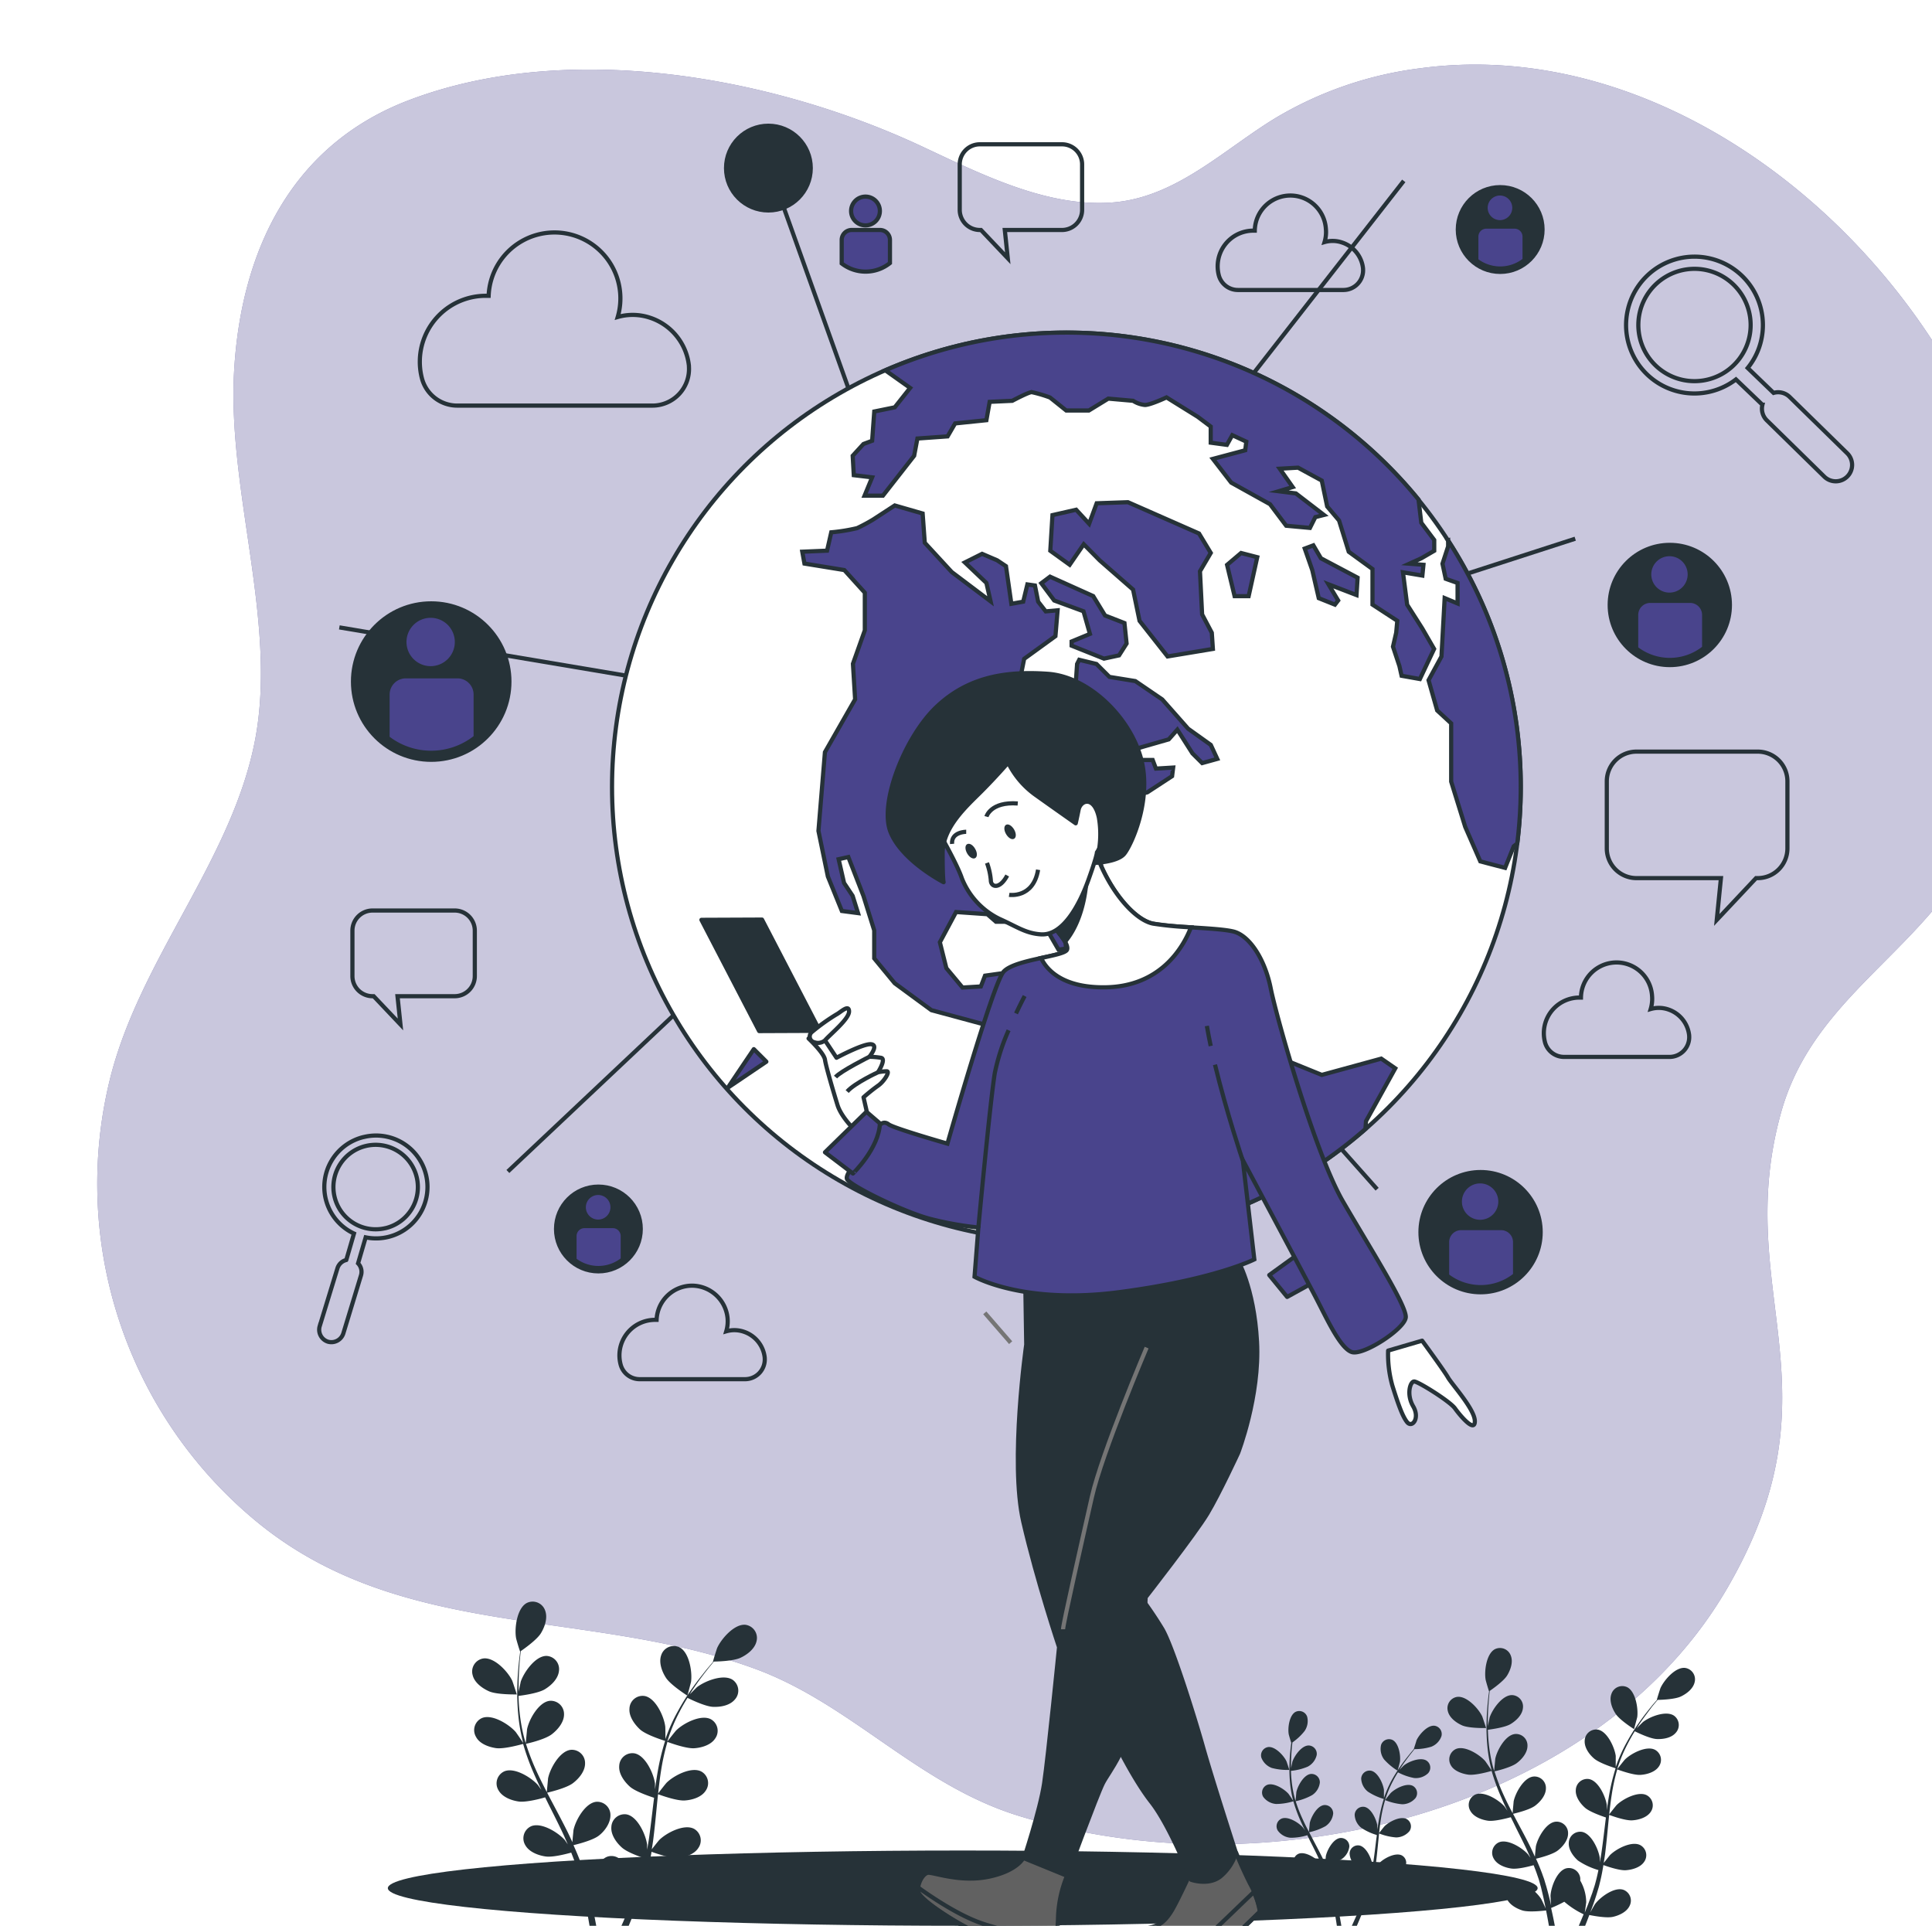 <svg class="animated" id="freepik_stories-online-connection" xmlns="http://www.w3.org/2000/svg" viewBox="0 0 462.08 460.55" version="1.1" xmlns:xlink="http://www.w3.org/1999/xlink" xmlns:svgjs="http://svgjs.com/svgjs"><style>svg#freepik_stories-online-connection:not(.animated) .animable {opacity: 0;}svg#freepik_stories-online-connection.animated #freepik--Magnifiers--inject-99 {animation: 6s Infinite  linear wind;animation-delay: -7s;}svg#freepik_stories-online-connection.animated #freepik--Messages--inject-99 {animation: 6s Infinite  linear heartbeat;animation-delay: -7.5s;}svg#freepik_stories-online-connection.animated #freepik--Connections--inject-99 {animation: 6s Infinite  linear wind;animation-delay: -7s;}svg#freepik_stories-online-connection.animated #freepik--Clouds--inject-99 {animation: 6s Infinite  linear wind;animation-delay: 0s;}            @keyframes wind {                0% {                    transform: rotate( 0deg );                }                25% {                    transform: rotate( 1deg );                }                75% {                    transform: rotate( -1deg );                }            }                    @keyframes heartbeat {                0% {                    transform: scale(1);                }                10% {                    transform: scale(1.1);                }                30% {                    transform: scale(1);                }                40% {                    transform: scale(1);                }                50% {                    transform: scale(1.1);                }                60% {                    transform: scale(1);                }                100% {                    transform: scale(1);                }            }        </style><g id="freepik--background-simple--inject-99" class="animable" style="transform-origin: 254.293px 228.255px;"><g id="eln2zbh1wo0x"><path d="M327.45,437c35.72-7.86,68.13-27.12,85.55-57,28-48,1-71,13-114,6.7-24,27.16-35.11,40.88-54.1C525.6,130.64,433.48,3.79,339.8,16.31a88.87,88.87,0,0,0-35,12.07c-12.14,7.44-23.4,18.66-38.29,20-16.09,1.42-32.33-7-46.46-13.58-35.58-16.53-83.87-25.24-121.83-11C69.87,34.36,57.68,59.76,56,88.6s10.41,60.21,5,88.4c-5.54,28.82-27.58,52.29-34.71,81.1A104.7,104.7,0,0,0,61.5,364c34.88,28.59,79.11,20.39,119.17,35.12,23,8.46,38.94,27.8,63.15,35.19C270.73,442.55,300,443,327.45,437Z" style="fill: #49448C; transform-origin: 254.293px 228.255px;" class="animable" id="elvxw7c876bjf"></path></g><g id="elj4q0suotwp"><path d="M327.45,437c35.72-7.86,68.13-27.12,85.55-57,28-48,1-71,13-114,6.7-24,27.16-35.11,40.88-54.1C525.6,130.64,433.48,3.79,339.8,16.31a88.87,88.87,0,0,0-35,12.07c-12.14,7.44-23.4,18.66-38.29,20-16.09,1.42-32.33-7-46.46-13.58-35.58-16.53-83.87-25.24-121.83-11C69.87,34.36,57.68,59.76,56,88.6s10.41,60.21,5,88.4c-5.54,28.82-27.58,52.29-34.71,81.1A104.7,104.7,0,0,0,61.5,364c34.88,28.59,79.11,20.39,119.17,35.12,23,8.46,38.94,27.8,63.15,35.19C270.73,442.55,300,443,327.45,437Z" style="fill: rgb(255, 255, 255); opacity: 0.7; transform-origin: 254.293px 228.255px;" class="animable" id="els99687bvhvm"></path></g></g><g id="freepik--Floor--inject-99" class="animable" style="transform-origin: 230.26px 451.55px;"><ellipse cx="230.26" cy="451.55" rx="137.5" ry="9" style="fill: rgb(38, 50, 56); transform-origin: 230.26px 451.55px;" id="elmdpenv2ad4" class="animable"></ellipse></g><g id="freepik--Plants--inject-99" class="animable" style="transform-origin: 259.161px 424.423px;"><g id="elu0cd4c6125r"><path d="M117,404.49c1.92.83,6.61.73,6.61.73s-1-3.07-1.09-3.26c-1-2.15-4.28-5.7-6.93-5.34a3.16,3.16,0,0,0-2.54,4C113.48,402.41,115.36,403.77,117,404.49Z" style="fill: rgb(38, 50, 56); transform-origin: 118.268px 400.909px;" class="animable" id="el7rrawhu3bhu"></path></g><g id="elfvrcsxc8yx"><path d="M118.61,418.06c2,.29,6.17-.92,6.51-1a55.85,55.85,0,0,0,2.53,7c.58,1.33,1.2,2.66,1.84,4-.38-.55-.73-1-.79-1.12-1.56-1.8-5.63-4.37-8.09-3.32a3.16,3.16,0,0,0-1.4,4.49c.91,1.65,3.08,2.47,4.85,2.72s5.37-.7,6.32-1c.25.51.49,1,.74,1.51,1.22,2.42,2.43,4.82,3.56,7.21.39.84.75,1.69,1.12,2.53-.34-.5-.63-.91-.68-1-1.56-1.8-5.64-4.37-8.1-3.33a3.17,3.17,0,0,0-1.4,4.49c.91,1.66,3.09,2.47,4.85,2.73s5-.61,6.15-.92c.34.87.69,1.75,1,2.61.18.6.41,1.15.56,1.76s.33,1.19.5,1.78c.27,1.14.56,2.32.8,3.43.17.78.32,1.53.48,2.28-.39-.85-1.18-2.48-1.26-2.61-1.27-2-4.91-5.18-7.49-4.52a3.17,3.17,0,0,0-2.07,4.23c.65,1.77,2.67,2.91,4.38,3.43,1.87.57,6,0,6.54,0,.25,1.24.48,2.45.68,3.59.45,2.52.78,4.79,1,6.7h1.75c-.31-2-.71-4.34-1.23-7-.25-1.26-.54-2.6-.85-4a33.45,33.45,0,0,0,3.65-1.72c1.37,1.48,4.87,3.22,5.32,3.44-.48,1.17-.95,2.3-1.42,3.37-1,2.23-1.88,4.2-2.7,5.88h1.9c.69-1.55,1.46-3.31,2.26-5.27.49-1.18,1-2.46,1.49-3.78.5.1,4.61.94,6.53.51,1.73-.4,3.84-1.38,4.61-3.1a3.15,3.15,0,0,0-1.74-4.36c-2.53-.85-6.39,2-7.81,3.94-.08.11-.85,1.44-1.32,2.29.2-.54.4-1.06.6-1.62.4-1.1.77-2.21,1.18-3.41.17-.58.35-1.17.53-1.76s.31-1.23.47-1.85c.35-1.45.62-2.93.87-4.43,1,.35,4.41,1.55,6.2,1.43s4-.78,5-2.36a3.16,3.16,0,0,0-1.06-4.58c-2.38-1.23-6.63,1-8.32,2.71-.11.11-1.18,1.45-1.76,2.2.14-.9.29-1.8.4-2.72.33-2.65.58-5.34.84-8,.08-.82.17-1.64.26-2.46.34.13,4.4,1.64,6.4,1.5,1.78-.12,4-.77,5-2.35a3.16,3.16,0,0,0-1.07-4.58c-2.37-1.23-6.62,1-8.31,2.71-.13.13-1.68,2.06-2,2.57.19-1.8.4-3.6.68-5.36a54.37,54.37,0,0,1,1.54-7c.15.06,4.39,1.66,6.44,1.52,1.77-.13,4-.78,5-2.36a3.16,3.16,0,0,0-1.06-4.58c-2.38-1.23-6.63,1-8.32,2.71-.13.13-1.8,2.22-2.07,2.62,0-.14.07-.28.11-.42a40.56,40.56,0,0,1,2.79-6.67c.61-1.19,1.25-2.29,1.91-3.35.76.38,4.24,2.07,6.1,2.15s4.06-.33,5.26-1.79a3.16,3.16,0,0,0-.55-4.67c-2.23-1.48-6.71.3-8.57,1.78-.1.08-1,1-1.72,1.71.31-.47.61-1,.91-1.41,1.12-1.68,2.24-3.16,3.25-4.45.58-.73,1.12-1.38,1.63-2,.93,0,4.71-.13,6.36-.9s3.46-2.17,3.85-4a3.17,3.17,0,0,0-2.64-3.89c-2.66-.28-5.81,3.36-6.78,5.53-.09.19-1.06,3.29-1,3.29h.06c-.51.57-1,1.18-1.6,1.87-1,1.28-2.21,2.73-3.36,4.39a55.42,55.42,0,0,0-3.48,5.55,40.44,40.44,0,0,0-3,6.69s0,.06,0,.09c0-.78,0-3-.05-3.14-.3-2.37-2.28-6.75-4.91-7.24a3.15,3.15,0,0,0-3.64,3c-.16,1.88,1.2,3.76,2.53,5,1.5,1.34,5.66,2.63,6,2.73a57.42,57.42,0,0,0-1.76,7.26c-.25,1.43-.46,2.87-.66,4.33,0-.68,0-1.29,0-1.37-.31-2.37-2.29-6.75-4.92-7.24a3.15,3.15,0,0,0-3.64,3c-.16,1.88,1.21,3.76,2.53,4.95s4.87,2.38,5.81,2.68l-.21,1.67c-.32,2.68-.63,5.35-1,8-.13.92-.3,1.82-.46,2.73,0-.6,0-1.11,0-1.19-.3-2.36-2.28-6.75-4.91-7.24a3.17,3.17,0,0,0-3.64,3c-.16,1.87,1.2,3.76,2.53,4.94s4.53,2.27,5.64,2.63c-.19.92-.39,1.84-.62,2.72-.17.6-.29,1.19-.5,1.78s-.38,1.18-.56,1.76c-.4,1.1-.81,2.24-1.23,3.31-.28.74-.57,1.44-.86,2.15.15-.91.39-2.71.4-2.87a12.32,12.32,0,0,0-1.65-6,4.05,4.05,0,0,0,0-.7,3.16,3.16,0,0,0-3.87-2.68c-2.58.68-4.21,5.21-4.33,7.59,0,.14.08,1.68.15,2.64-.13-.56-.25-1.1-.39-1.68-.27-1.14-.57-2.27-.89-3.49l-.54-1.77c-.16-.59-.41-1.2-.62-1.8-.51-1.4-1.1-2.79-1.72-4.17,1-.24,4.54-1.14,6-2.23S146,436,146,434.14a3.16,3.16,0,0,0-3.41-3.24c-2.65.29-5,4.52-5.44,6.85,0,.15-.19,1.86-.25,2.81-.38-.83-.76-1.66-1.17-2.49-1.19-2.39-2.46-4.77-3.72-7.15-.39-.73-.77-1.47-1.15-2.2.36-.08,4.58-1.06,6.17-2.28,1.42-1.08,2.92-2.85,2.9-4.74a3.16,3.16,0,0,0-3.41-3.23c-2.65.28-5,4.51-5.44,6.85,0,.17-.26,2.64-.29,3.27-.83-1.61-1.65-3.22-2.39-4.84a56.5,56.5,0,0,1-2.61-6.73c.17,0,4.58-1,6.21-2.29,1.41-1.09,2.91-2.86,2.9-4.74a3.17,3.17,0,0,0-3.42-3.24c-2.65.29-5,4.52-5.43,6.85,0,.19-.28,2.84-.29,3.32,0-.13-.1-.26-.14-.4a40.6,40.6,0,0,1-1.35-7.1c-.15-1.33-.22-2.6-.25-3.85.84-.1,4.68-.61,6.27-1.57s3.2-2.52,3.4-4.4a3.16,3.16,0,0,0-3-3.59c-2.67,0-5.42,3.95-6.16,6.21,0,.13-.31,1.43-.49,2.38,0-.57,0-1.14,0-1.68,0-2,.13-3.87.25-5.51.08-.93.17-1.77.27-2.55.77-.53,3.86-2.71,4.81-4.27s1.68-3.71,1-5.47a3.16,3.16,0,0,0-4.35-1.78c-2.37,1.22-3,6-2.6,8.35,0,.2.93,3.32,1,3.29l0,0c-.1.75-.2,1.56-.3,2.45-.16,1.63-.33,3.48-.38,5.51a56.58,56.58,0,0,0,.16,6.55,41.55,41.55,0,0,0,1.21,7.22l0,.09c-.42-.66-1.66-2.47-1.77-2.6-1.56-1.8-5.63-4.37-8.09-3.32a3.16,3.16,0,0,0-1.4,4.49C114.68,417,116.85,417.8,118.61,418.06Z" style="fill: rgb(38, 50, 56); transform-origin: 147.223px 424.378px;" class="animable" id="el3h72zyw60o8"></path></g><g id="elrs8hqxqqneg"><path d="M164.4,405.52s.85-3.12.88-3.32c.33-2.36-.42-7.12-2.83-8.28a3.16,3.16,0,0,0-4.3,1.9c-.64,1.77.17,3.95,1.14,5.44C160.43,403,164.4,405.51,164.4,405.52Z" style="fill: rgb(38, 50, 56); transform-origin: 161.638px 399.581px;" class="animable" id="elyyd9rev04rt"></path></g><g id="ele02ndx2brxs"><path d="M349.71,412.63c1.67.73,5.73.63,5.73.63s-.87-2.66-.95-2.82c-.89-1.86-3.71-4.94-6-4.63a2.73,2.73,0,0,0-2.2,3.43C346.67,410.83,348.3,412,349.71,412.63Z" style="fill: rgb(38, 50, 56); transform-origin: 350.815px 409.526px;" class="animable" id="eljmwldygchw"></path></g><g id="el8yfo16hch3d"><path d="M351.12,424.4c1.72.25,5.35-.8,5.63-.89a50,50,0,0,0,2.2,6.09c.5,1.16,1,2.3,1.6,3.45-.34-.49-.63-.92-.68-1-1.36-1.57-4.89-3.79-7-2.89a2.74,2.74,0,0,0-1.21,3.89c.78,1.44,2.67,2.15,4.2,2.37s4.66-.61,5.48-.84l.65,1.31c1,2.09,2.1,4.17,3.08,6.25.34.73.65,1.46,1,2.19l-.59-.84c-1.36-1.56-4.89-3.79-7-2.89a2.74,2.74,0,0,0-1.21,3.9c.78,1.43,2.67,2.14,4.2,2.36s4.35-.53,5.33-.8c.3.76.6,1.52.85,2.27.17.51.36,1,.5,1.52s.28,1,.43,1.54c.23,1,.48,2,.69,3,.15.68.28,1.32.41,2-.33-.73-1-2.15-1.08-2.26-1.1-1.75-4.26-4.48-6.5-3.91a2.73,2.73,0,0,0-1.79,3.66c.56,1.54,2.31,2.52,3.79,3,1.63.5,5.23.05,5.68,0,.21,1.07.41,2.12.58,3.11.39,2.19.68,4.15.9,5.81h1.52c-.27-1.71-.61-3.76-1.07-6.06-.21-1.09-.46-2.26-.73-3.45a30.66,30.66,0,0,0,3.16-1.49,20.15,20.15,0,0,0,4.62,3c-.42,1-.83,2-1.23,2.92-.84,1.93-1.64,3.65-2.34,5.1h1.64c.6-1.34,1.27-2.87,2-4.57.43-1,.86-2.14,1.29-3.28.44.09,4,.82,5.66.44,1.51-.34,3.33-1.19,4-2.68a2.75,2.75,0,0,0-1.52-3.79c-2.19-.73-5.54,1.76-6.77,3.42-.07.1-.74,1.25-1.15,2,.18-.47.35-.92.53-1.41.35-.95.67-1.91,1-2.95.15-.51.3-1,.46-1.53s.27-1.07.41-1.61c.3-1.25.54-2.53.75-3.83.84.3,3.83,1.34,5.37,1.23s3.48-.67,4.37-2a2.74,2.74,0,0,0-.92-4c-2.06-1.06-5.75.89-7.21,2.35-.1.09-1,1.26-1.53,1.91.12-.79.25-1.57.35-2.36.28-2.3.5-4.63.73-7,.07-.71.14-1.42.22-2.13.3.11,3.82,1.43,5.55,1.3,1.54-.1,3.47-.67,4.37-2a2.74,2.74,0,0,0-.93-4c-2-1.06-5.74.89-7.21,2.35-.11.11-1.45,1.79-1.77,2.23.17-1.56.35-3.12.59-4.64a47.39,47.39,0,0,1,1.33-6.12c.14.05,3.81,1.44,5.58,1.31,1.54-.1,3.48-.67,4.37-2a2.74,2.74,0,0,0-.92-4c-2.06-1.06-5.75.89-7.21,2.35-.12.12-1.56,1.92-1.8,2.27,0-.12.06-.24.09-.36a35.56,35.56,0,0,1,2.43-5.78c.52-1,1.08-2,1.65-2.91.66.33,3.68,1.8,5.29,1.86s3.52-.28,4.56-1.55a2.75,2.75,0,0,0-.48-4.05c-1.93-1.28-5.81.26-7.43,1.55-.08.07-.9.88-1.48,1.48.26-.41.52-.84.78-1.22,1-1.46,2-2.74,2.82-3.86.5-.64,1-1.2,1.41-1.72.81,0,4.09-.12,5.52-.79s3-1.88,3.34-3.48a2.75,2.75,0,0,0-2.3-3.37c-2.3-.25-5,2.9-5.87,4.79-.08.17-.92,2.85-.88,2.85h.05c-.43.49-.9,1-1.39,1.62-.9,1.11-1.9,2.37-2.91,3.81a48.17,48.17,0,0,0-3,4.81,36.31,36.31,0,0,0-2.58,5.81.25.25,0,0,1,0,.07c0-.68,0-2.58,0-2.72-.27-2-2-5.86-4.27-6.28a2.74,2.74,0,0,0-3.15,2.58c-.14,1.63,1,3.26,2.19,4.29,1.3,1.16,4.91,2.28,5.2,2.37a48.14,48.14,0,0,0-1.53,6.29c-.22,1.24-.4,2.49-.57,3.75,0-.59,0-1.11,0-1.18-.27-2.05-2-5.86-4.26-6.28a2.74,2.74,0,0,0-3.16,2.58c-.14,1.63,1.05,3.26,2.2,4.28s4.22,2.07,5,2.33l-.18,1.45c-.28,2.32-.55,4.64-.88,6.91-.11.8-.26,1.58-.4,2.36,0-.52,0-1,0-1-.26-2-2-5.86-4.26-6.28a2.74,2.74,0,0,0-3.16,2.58c-.13,1.63,1.05,3.26,2.2,4.28a17.44,17.44,0,0,0,4.89,2.28c-.17.8-.34,1.6-.54,2.36-.14.52-.25,1-.43,1.55s-.33,1-.49,1.52c-.35.95-.7,1.94-1.06,2.87-.25.64-.5,1.25-.75,1.87.13-.8.34-2.36.35-2.49a10.63,10.63,0,0,0-1.43-5.17,4.08,4.08,0,0,0,0-.61,2.74,2.74,0,0,0-3.35-2.32c-2.24.59-3.66,4.52-3.76,6.58,0,.12.07,1.45.14,2.29-.12-.49-.22-1-.34-1.46-.24-1-.5-2-.78-3-.15-.5-.31-1-.46-1.53s-.36-1-.54-1.56c-.45-1.21-.95-2.42-1.49-3.62.87-.2,3.93-1,5.16-1.93s2.52-2.48,2.51-4.11a2.74,2.74,0,0,0-3-2.81c-2.3.25-4.3,3.92-4.71,5.94,0,.13-.17,1.62-.22,2.43-.33-.71-.66-1.44-1-2.15-1-2.07-2.14-4.14-3.23-6.2-.34-.64-.66-1.27-1-1.9.3-.08,4-.92,5.35-2,1.22-.94,2.52-2.48,2.51-4.11a2.74,2.74,0,0,0-3-2.81c-2.3.25-4.3,3.92-4.72,5.94,0,.15-.22,2.29-.24,2.84-.73-1.4-1.44-2.79-2.08-4.2a48.24,48.24,0,0,1-2.26-5.83c.14,0,4-.91,5.38-2,1.23-.94,2.52-2.48,2.51-4.11a2.74,2.74,0,0,0-3-2.81c-2.3.25-4.3,3.92-4.71,5.94,0,.16-.24,2.47-.25,2.88,0-.11-.09-.23-.12-.34a35.41,35.41,0,0,1-1.17-6.16c-.13-1.15-.19-2.26-.22-3.34.73-.09,4.06-.53,5.43-1.36s2.79-2.19,2.95-3.82a2.73,2.73,0,0,0-2.63-3.11c-2.32,0-4.7,3.42-5.34,5.39,0,.11-.27,1.23-.42,2.05,0-.48,0-1,0-1.45,0-1.75.12-3.35.23-4.77.06-.81.14-1.54.22-2.22.67-.46,3.35-2.35,4.17-3.7s1.47-3.22.87-4.74a2.75,2.75,0,0,0-3.78-1.55c-2.05,1.06-2.59,5.2-2.25,7.24,0,.18.8,2.88.84,2.86l0,0c-.09.65-.18,1.35-.26,2.12-.14,1.42-.29,3-.33,4.78a48,48,0,0,0,.13,5.68,35.13,35.13,0,0,0,1.06,6.27.25.25,0,0,0,0,.07c-.37-.57-1.44-2.14-1.53-2.25-1.36-1.56-4.89-3.79-7-2.89a2.75,2.75,0,0,0-1.21,3.9C347.7,423.47,349.59,424.18,351.12,424.4Z" style="fill: rgb(38, 50, 56); transform-origin: 376.011px 429.969px;" class="animable" id="ellphlb19nzs"></path></g><g id="elqpd98he1c2"><path d="M390.82,413.52s.73-2.7.76-2.87c.28-2-.37-6.18-2.45-7.18a2.74,2.74,0,0,0-3.73,1.65c-.56,1.53.15,3.42,1,4.71C387.37,411.36,390.81,413.52,390.82,413.52Z" style="fill: rgb(38, 50, 56); transform-origin: 388.421px 408.374px;" class="animable" id="elcpkjwiwjj04"></path></g><g id="el3humhaeezww"><path d="M304.19,422.81a14.36,14.36,0,0,0,4.19.46s-.64-1.95-.69-2.06c-.65-1.37-2.72-3.62-4.4-3.4a2,2,0,0,0-1.61,2.52A4.24,4.24,0,0,0,304.19,422.81Z" style="fill: rgb(38, 50, 56); transform-origin: 304.992px 420.538px;" class="animable" id="elk1jydlsep4"></path></g><g id="elycgzg67rv18"><path d="M305.22,431.42a14.08,14.08,0,0,0,4.12-.65,35.67,35.67,0,0,0,1.61,4.46q.56,1.26,1.17,2.52c-.24-.36-.46-.67-.5-.71-1-1.15-3.57-2.78-5.13-2.11a2,2,0,0,0-.89,2.84,4.16,4.16,0,0,0,3.07,1.73,13.12,13.12,0,0,0,4-.61l.48,1c.77,1.53,1.54,3,2.25,4.57.25.53.48,1.07.71,1.61-.21-.32-.4-.58-.43-.62-1-1.14-3.58-2.77-5.13-2.11a2,2,0,0,0-.89,2.85,4.19,4.19,0,0,0,3.07,1.73,12.64,12.64,0,0,0,3.9-.59c.22.56.44,1.11.63,1.66.12.38.26.73.36,1.12s.21.75.31,1.13c.18.72.36,1.47.51,2.18.11.49.21,1,.3,1.44-.24-.54-.74-1.58-.79-1.66-.81-1.28-3.12-3.28-4.76-2.86a2,2,0,0,0-1.31,2.68,4.2,4.2,0,0,0,2.78,2.17,13.68,13.68,0,0,0,4.15,0c.16.79.31,1.56.43,2.28.28,1.6.5,3,.66,4.26H321c-.19-1.26-.45-2.76-.78-4.44-.16-.8-.34-1.65-.54-2.53a21.54,21.54,0,0,0,2.32-1.09,14.68,14.68,0,0,0,3.37,2.18c-.3.74-.6,1.47-.89,2.14-.62,1.41-1.2,2.67-1.72,3.74H324c.45-1,.93-2.11,1.44-3.35.31-.75.63-1.56.94-2.4a13.55,13.55,0,0,0,4.15.32,4.21,4.21,0,0,0,2.93-2,2,2,0,0,0-1.11-2.77c-1.61-.54-4.06,1.28-5,2.5-.05.07-.54.91-.84,1.45.13-.34.26-.67.39-1,.25-.69.49-1.4.74-2.16.11-.37.23-.74.34-1.12s.2-.78.3-1.17c.22-.92.4-1.86.55-2.81a13.33,13.33,0,0,0,3.93.9,4.18,4.18,0,0,0,3.2-1.49,2,2,0,0,0-.68-2.91c-1.5-.77-4.2.66-5.27,1.72-.07.07-.75.92-1.12,1.4.09-.57.18-1.14.25-1.73.21-1.68.37-3.38.54-5.08.05-.53.1-1.05.16-1.56a14,14,0,0,0,4.06.95,4.23,4.23,0,0,0,3.2-1.5,2,2,0,0,0-.68-2.9c-1.5-.78-4.2.65-5.27,1.72-.09.08-1.07,1.31-1.3,1.63.12-1.14.25-2.28.43-3.4a35.57,35.57,0,0,1,1-4.48,14.08,14.08,0,0,0,4.09,1,4.19,4.19,0,0,0,3.19-1.5,2,2,0,0,0-.67-2.91c-1.51-.77-4.21.66-5.28,1.73-.08.08-1.14,1.4-1.31,1.65,0-.08,0-.17.07-.26a25.19,25.19,0,0,1,1.77-4.23c.38-.75.79-1.45,1.21-2.12a13.55,13.55,0,0,0,3.87,1.36,4.23,4.23,0,0,0,3.34-1.14,2,2,0,0,0-.35-3c-1.42-.94-4.26.19-5.44,1.13-.06.05-.66.64-1.09,1.08.19-.3.39-.61.58-.89.71-1.07,1.42-2,2.06-2.83l1-1.26a13.41,13.41,0,0,0,4-.57,4.16,4.16,0,0,0,2.44-2.55,2,2,0,0,0-1.67-2.47c-1.69-.18-3.69,2.13-4.31,3.51,0,.12-.67,2.09-.63,2.09h0c-.32.37-.66.76-1,1.19-.65.81-1.39,1.73-2.13,2.79a38.4,38.4,0,0,0-2.21,3.52A26.62,26.62,0,0,0,331,430l0,.05c0-.49,0-1.88,0-2-.2-1.5-1.46-4.28-3.12-4.59a2,2,0,0,0-2.32,1.88,4.21,4.21,0,0,0,1.61,3.14,14.13,14.13,0,0,0,3.8,1.74,35.1,35.1,0,0,0-1.11,4.6c-.16.91-.3,1.82-.42,2.75,0-.43,0-.82,0-.87-.2-1.5-1.46-4.29-3.12-4.59A2,2,0,0,0,324,434a4.16,4.16,0,0,0,1.61,3.14,13.39,13.39,0,0,0,3.68,1.7c0,.35-.09.71-.13,1.06-.21,1.7-.4,3.4-.65,5.06-.08.58-.19,1.16-.29,1.73,0-.38,0-.7,0-.75-.19-1.5-1.45-4.29-3.12-4.6a2,2,0,0,0-2.31,1.89,4.2,4.2,0,0,0,1.61,3.14,12.78,12.78,0,0,0,3.58,1.66c-.13.59-.25,1.17-.4,1.73-.1.38-.18.76-.31,1.13l-.36,1.12c-.26.7-.51,1.42-.78,2.1-.18.47-.36.91-.54,1.36.09-.58.24-1.72.25-1.82a7.83,7.83,0,0,0-1-3.78,1.71,1.71,0,0,0,0-.45,2,2,0,0,0-2.45-1.7c-1.63.44-2.67,3.31-2.75,4.82,0,.09.05,1.06.1,1.68-.08-.36-.16-.71-.25-1.07-.17-.72-.36-1.44-.57-2.22-.11-.36-.22-.74-.34-1.12s-.26-.76-.39-1.14c-.32-.89-.7-1.77-1.09-2.65a13.17,13.17,0,0,0,3.78-1.41,4.24,4.24,0,0,0,1.84-3,2,2,0,0,0-2.17-2.05c-1.68.18-3.15,2.86-3.45,4.34,0,.1-.12,1.18-.16,1.78-.24-.52-.48-1.05-.74-1.58-.75-1.51-1.56-3-2.36-4.53l-.73-1.39a14.2,14.2,0,0,0,3.91-1.45,4.19,4.19,0,0,0,1.84-3,2,2,0,0,0-2.16-2.05c-1.69.18-3.15,2.86-3.45,4.34,0,.12-.17,1.68-.18,2.08-.53-1-1.05-2-1.52-3.07a34.15,34.15,0,0,1-1.66-4.27,14.11,14.11,0,0,0,3.94-1.46,4.16,4.16,0,0,0,1.84-3,2,2,0,0,0-2.17-2.06c-1.68.19-3.14,2.87-3.45,4.35,0,.12-.17,1.8-.18,2.11a2.67,2.67,0,0,0-.09-.26,25.85,25.85,0,0,1-.85-4.51c-.1-.84-.14-1.65-.17-2.43a13.64,13.64,0,0,0,4-1,4.19,4.19,0,0,0,2.16-2.79,2,2,0,0,0-1.93-2.28c-1.69,0-3.44,2.5-3.9,3.94,0,.08-.2.9-.31,1.51,0-.36,0-.73,0-1.07,0-1.28.08-2.45.16-3.49.05-.59.11-1.13.17-1.62A13.4,13.4,0,0,0,312,414a4.19,4.19,0,0,0,.63-3.47,2,2,0,0,0-2.76-1.14c-1.5.78-1.9,3.81-1.65,5.3,0,.13.59,2.11.62,2.09l0,0c-.06.48-.13,1-.19,1.56-.1,1-.21,2.21-.24,3.5a37,37,0,0,0,.1,4.15,26.67,26.67,0,0,0,.77,4.59s0,0,0,.05c-.27-.42-1.05-1.57-1.12-1.65-1-1.14-3.58-2.77-5.14-2.11a2,2,0,0,0-.89,2.85A4.19,4.19,0,0,0,305.22,431.42Z" style="fill: rgb(38, 50, 56); transform-origin: 323.333px 435.46px;" class="animable" id="el3codqzvdgpu"></path></g><g id="elu2kta2rpwa"><path d="M334.27,423.46s.54-2,.56-2.11c.21-1.49-.27-4.51-1.8-5.25a2,2,0,0,0-2.72,1.21,4.2,4.2,0,0,0,.72,3.45A14.45,14.45,0,0,0,334.27,423.46Z" style="fill: rgb(38, 50, 56); transform-origin: 332.539px 419.693px;" class="animable" id="elu0s62imipti"></path></g></g><g id="freepik--Magnifiers--inject-99" class="animable" style="transform-origin: 259.655px 191.175px;"><g id="eluk6uruy0tdh"><path d="M389.41,73.74a16.35,16.35,0,0,0,25.78,17l6.33,6.06a3.91,3.91,0,0,0,1.06,3.73L436.33,114a3.91,3.91,0,1,0,5.45-5.62L428,94.9a3.92,3.92,0,0,0-3.81-.94L418,88a16.08,16.08,0,0,0,3.14-6.26,16.36,16.36,0,1,0-31.73-8ZM418.3,81a13.43,13.43,0,1,1-9.74-16.3A13.44,13.44,0,0,1,418.3,81Z" style="fill: none; stroke: rgb(38, 50, 56); stroke-miterlimit: 10; transform-origin: 415.94px 88.237px;" class="animable" id="el6qcvuhn80d6"></path></g><g id="el8dn3k79p2sm"><path d="M87,271.91A12.29,12.29,0,0,0,84.66,295l-1.84,6.33a2.93,2.93,0,0,0-2.12,2l-4.25,13.87a3,3,0,0,0,2,3.67,3,3,0,0,0,3.67-2L86.34,305a2.91,2.91,0,0,0-.7-2.87l1.82-6.22a12.3,12.3,0,1,0-.42-24Zm5.18,21.8a10.1,10.1,0,1,1,7.49-12.16A10.11,10.11,0,0,1,92.22,293.71Z" style="fill: none; stroke: rgb(38, 50, 56); stroke-miterlimit: 10; transform-origin: 89.291px 296.271px;" class="animable" id="elu8wai9jm8l"></path></g></g><g id="freepik--Messages--inject-99" class="animable" style="transform-origin: 255.895px 139.755px;"><g id="elrjmvq78hin"><path d="M420.4,179.75h-29a7.1,7.1,0,0,0-7.1,7.1V202.9a7.1,7.1,0,0,0,7.1,7.1h20.2l-1,10L420,210h.4a7.1,7.1,0,0,0,7.1-7.1V186.85A7.1,7.1,0,0,0,420.4,179.75Z" style="fill: none; stroke: rgb(38, 50, 56); stroke-miterlimit: 10; transform-origin: 405.9px 199.875px;" class="animable" id="el4tt8mxm8l5c"></path></g><g id="elc4to95wvi56"><path d="M89.1,217.75h19.65a4.81,4.81,0,0,1,4.81,4.81v10.87a4.81,4.81,0,0,1-4.81,4.81H95.07l.71,6.76-6.41-6.76H89.1a4.81,4.81,0,0,1-4.81-4.81V222.56A4.81,4.81,0,0,1,89.1,217.75Z" style="fill: none; stroke: rgb(38, 50, 56); stroke-miterlimit: 10; transform-origin: 98.925px 231.375px;" class="animable" id="elnhzkvav3328"></path></g><g id="elvljpvl0jv5"><path d="M234.35,34.51H254a4.81,4.81,0,0,1,4.81,4.81V50.19A4.81,4.81,0,0,1,254,55H240.32l.71,6.76L234.62,55h-.27a4.81,4.81,0,0,1-4.81-4.81V39.32A4.81,4.81,0,0,1,234.35,34.51Z" style="fill: none; stroke: rgb(38, 50, 56); stroke-miterlimit: 10; transform-origin: 244.175px 48.135px;" class="animable" id="elrz5gu2ppa5"></path></g></g><g id="freepik--Connections--inject-99" class="animable" style="transform-origin: 248.703px 171.81px;"><polyline points="184.41 41.14 232.49 175.5 335.74 43.26" style="fill: none; stroke: rgb(38, 50, 56); stroke-miterlimit: 10; transform-origin: 260.075px 108.32px;" id="elxc7wo0dyyt" class="animable"></polyline><polyline points="376.75 128.83 232.49 175.5 329.37 284.4" style="fill: none; stroke: rgb(38, 50, 56); stroke-miterlimit: 10; transform-origin: 304.62px 206.615px;" id="el6ijqvh3s73w" class="animable"></polyline><polyline points="121.47 280.16 232.49 175.5 81.16 150.04" style="fill: none; stroke: rgb(38, 50, 56); stroke-miterlimit: 10; transform-origin: 156.825px 215.1px;" id="el96uy4momkgf" class="animable"></polyline><g id="eltuu4nz7423"><circle cx="399.37" cy="144.68" r="14.62" style="fill: rgb(38, 50, 56); stroke: rgb(38, 50, 56); stroke-miterlimit: 10; stroke-width: 0.5px; transform-origin: 399.37px 144.68px; transform: rotate(-62.37deg);" class="animable" id="elfpxb1fsc7dp"></circle></g><g id="elni3oescdiu"><path d="M404.22,143.69h-9.53a3.37,3.37,0,0,0-3.37,3.37v8a13.09,13.09,0,0,0,16.27-.13v-7.87A3.37,3.37,0,0,0,404.22,143.69Z" style="fill: #49448C; stroke: rgb(38, 50, 56); stroke-miterlimit: 10; transform-origin: 399.455px 150.76px;" class="animable" id="elnu5psn5oh6"></path></g><g id="el1m0s3t0goru"><path d="M399.29,142.22a4.85,4.85,0,1,0-4.85-4.85A4.85,4.85,0,0,0,399.29,142.22Z" style="fill: #49448C; stroke: rgb(38, 50, 56); stroke-miterlimit: 10; transform-origin: 399.29px 137.37px;" class="animable" id="elvbqduwh91ge"></path></g><g id="elqfa8qkn2dza"><circle cx="354.11" cy="294.67" r="14.62" style="fill: rgb(38, 50, 56); stroke: rgb(38, 50, 56); stroke-miterlimit: 10; stroke-width: 0.5px; transform-origin: 354.11px 294.67px; transform: rotate(-67.29deg);" class="animable" id="eln31hisa910g"></circle></g><g id="el6lt7qmjilhf"><path d="M359,293.69h-9.53a3.36,3.36,0,0,0-3.37,3.36v8a13.09,13.09,0,0,0,16.27-.13v-7.87A3.36,3.36,0,0,0,359,293.69Z" style="fill: #49448C; stroke: rgb(38, 50, 56); stroke-miterlimit: 10; transform-origin: 354.235px 300.755px;" class="animable" id="elvfiri7opbcs"></path></g><g id="elvahagtlda0j"><path d="M354,292.21a4.85,4.85,0,1,0-4.85-4.85A4.85,4.85,0,0,0,354,292.21Z" style="fill: #49448C; stroke: rgb(38, 50, 56); stroke-miterlimit: 10; transform-origin: 354px 287.36px;" class="animable" id="elm7mj0kbcy8k"></path></g><circle cx="183.78" cy="40.2" r="10.38" style="fill: rgb(38, 50, 56); stroke: rgb(38, 50, 56); stroke-miterlimit: 10; stroke-width: 0.5px; transform-origin: 183.78px 40.2px;" id="eln47wy0v56ve" class="animable"></circle><g id="elrl1s48hnjg8"><path d="M210.46,55H203.7a2.39,2.39,0,0,0-2.39,2.39V63a9.31,9.31,0,0,0,11.54-.09V57.34A2.39,2.39,0,0,0,210.46,55Z" style="fill: #49448C; stroke: rgb(38, 50, 56); stroke-miterlimit: 10; transform-origin: 207.08px 59.98px;" class="animable" id="elb01kpujwiom"></path></g><g id="elysh1ozpxv7d"><path d="M207,53.9a3.44,3.44,0,1,0-3.44-3.44A3.44,3.44,0,0,0,207,53.9Z" style="fill: #49448C; stroke: rgb(38, 50, 56); stroke-miterlimit: 10; transform-origin: 207px 50.46px;" class="animable" id="elpn50npb632g"></path></g><g id="eltzgb1p1sg3d"><circle cx="143.12" cy="293.91" r="10.38" style="fill: rgb(38, 50, 56); stroke: rgb(38, 50, 56); stroke-miterlimit: 10; stroke-width: 0.5px; transform-origin: 143.12px 293.91px; transform: rotate(-67.35deg);" class="animable" id="el9wt5b29z9tq"></circle></g><g id="el3zla512lubh"><path d="M146.56,293.21H139.8a2.39,2.39,0,0,0-2.4,2.4v5.67a9.28,9.28,0,0,0,11.55-.09v-5.58A2.39,2.39,0,0,0,146.56,293.21Z" style="fill: #49448C; stroke: rgb(38, 50, 56); stroke-miterlimit: 10; transform-origin: 143.175px 298.231px;" class="animable" id="elnc79m3pqp0j"></path></g><g id="elmaadlfwkq6"><path d="M143.06,292.16a3.44,3.44,0,1,0-3.44-3.44A3.44,3.44,0,0,0,143.06,292.16Z" style="fill: #49448C; stroke: rgb(38, 50, 56); stroke-miterlimit: 10; transform-origin: 143.06px 288.72px;" class="animable" id="elcugpxwmbjzb"></path></g><g id="el6gonnqqcne3"><circle cx="358.8" cy="54.89" r="10.38" style="fill: rgb(38, 50, 56); stroke: rgb(38, 50, 56); stroke-miterlimit: 10; stroke-width: 0.5px; transform-origin: 358.8px 54.89px; transform: rotate(-68.64deg);" class="animable" id="eld5phrd70ea"></circle></g><g id="elk0u8iqmplh"><path d="M362.25,54.19h-6.77a2.39,2.39,0,0,0-2.39,2.39v5.68a9.32,9.32,0,0,0,11.55-.09V56.58A2.39,2.39,0,0,0,362.25,54.19Z" style="fill: #49448C; stroke: rgb(38, 50, 56); stroke-miterlimit: 10; transform-origin: 358.865px 59.205px;" class="animable" id="ellc8uvoz12bo"></path></g><g id="elubosn5n91si"><path d="M358.75,53.14a3.44,3.44,0,1,0-3.44-3.44A3.44,3.44,0,0,0,358.75,53.14Z" style="fill: #49448C; stroke: rgb(38, 50, 56); stroke-miterlimit: 10; transform-origin: 358.75px 49.7px;" class="animable" id="elsl9vx5a752c"></path></g><g id="elhxzv3mvuf4b"><circle cx="103.13" cy="163" r="18.95" style="fill: rgb(38, 50, 56); stroke: rgb(38, 50, 56); stroke-miterlimit: 10; stroke-width: 0.5px; transform-origin: 103.13px 163px; transform: rotate(-67.12deg);" class="animable" id="el029es0g4jlym"></circle></g><g id="elncs6enj1hc"><path d="M109.41,161.73H97.06a4.37,4.37,0,0,0-4.37,4.36v10.36a17,17,0,0,0,21.08-.16v-10.2A4.36,4.36,0,0,0,109.41,161.73Z" style="fill: #49448C; stroke: rgb(38, 50, 56); stroke-miterlimit: 10; transform-origin: 103.23px 170.881px;" class="animable" id="elxd6jty06xom"></path></g><g id="elysi7nrhg75"><path d="M103,159.81a6.28,6.28,0,1,0-6.28-6.28A6.28,6.28,0,0,0,103,159.81Z" style="fill: #49448C; stroke: rgb(38, 50, 56); stroke-miterlimit: 10; transform-origin: 103px 153.53px;" class="animable" id="el8gmd1bnz152"></path></g></g><g id="freepik--Clouds--inject-99" class="animable" style="transform-origin: 252.211px 188.296px;"><g id="eltn1amb494p"><path d="M164.77,87.64c0-.06,0-.12,0-.18A13.64,13.64,0,0,0,155.52,76a13.05,13.05,0,0,0-7.78-.19,15.72,15.72,0,0,0,.57-5.92,15.76,15.76,0,0,0-31.44.85c-.23,0-.46,0-.69,0a15.77,15.77,0,0,0-15.77,15.77,15.56,15.56,0,0,0,.56,4.18A8.74,8.74,0,0,0,109.42,97H156A8.75,8.75,0,0,0,164.77,87.64Z" style="fill: none; stroke: rgb(38, 50, 56); stroke-miterlimit: 10; transform-origin: 132.601px 76.297px;" class="animable" id="el9q0tr5mzkap"></path></g><g id="el6pvkd6szg0k"><path d="M404,247.71a.38.38,0,0,1,0-.1,7.37,7.37,0,0,0-5-6.2,7,7,0,0,0-4.2-.1,8.48,8.48,0,0,0,.32-3.2,8.51,8.51,0,0,0-17,.46l-.37,0a8.52,8.52,0,0,0-8.51,8.52,8.79,8.79,0,0,0,.3,2.25,4.72,4.72,0,0,0,4.56,3.42h25.14A4.72,4.72,0,0,0,404,247.71Z" style="fill: none; stroke: rgb(38, 50, 56); stroke-miterlimit: 10; transform-origin: 386.626px 241.466px;" class="animable" id="elvis5v2nxa3"></path></g><g id="eledxnefz8n49"><path d="M182.9,324.77s0-.06,0-.09a7.36,7.36,0,0,0-5-6.2,7,7,0,0,0-4.2-.1,8.48,8.48,0,0,0,.31-3.2,8.6,8.6,0,0,0-8.27-7.71,8.5,8.5,0,0,0-8.7,8.17l-.37,0a8.51,8.51,0,0,0-8.52,8.52,8.37,8.37,0,0,0,.31,2.25,4.7,4.7,0,0,0,4.56,3.42h25.13A4.72,4.72,0,0,0,182.9,324.77Z" style="fill: none; stroke: rgb(38, 50, 56); stroke-miterlimit: 10; transform-origin: 165.531px 318.649px;" class="animable" id="elpgj7xpa5mj"></path></g><g id="el4ztm4uknyee"><path d="M326,64.29a.28.28,0,0,0,0-.09,7.34,7.34,0,0,0-5-6.2,7,7,0,0,0-4.2-.11,8.23,8.23,0,0,0,.31-3.19,8.51,8.51,0,0,0-17,.46l-.37,0a8.53,8.53,0,0,0-8.21,10.77,4.72,4.72,0,0,0,4.56,3.42h25.14A4.71,4.71,0,0,0,326,64.29Z" style="fill: none; stroke: rgb(38, 50, 56); stroke-miterlimit: 10; transform-origin: 308.622px 58.057px;" class="animable" id="elcytgyw2e98e"></path></g></g><g id="freepik--earth-globe--inject-99" class="animable" style="transform-origin: 255.05px 188.21px;"><g id="elz9nxnk4gauk"><circle cx="255.05" cy="188.21" r="108.67" style="fill: rgb(255, 255, 255); stroke: rgb(38, 50, 56); stroke-miterlimit: 10; transform-origin: 255.05px 188.21px; transform: rotate(-45deg);" class="animable" id="elyw3palsingf"></circle></g><g id="elh0of3ei18hg"><path d="M251.14,137.91l10.32,4.64,2.83,4.64,4.65,1.81.51,4.9-1.8,2.83-3.61.78-7.74-3.1v-1l4.38-1.81-1.54-5.41-7-2.58-3.09-4.13Zm65,119.15-8.25-3.35-10.06-3.61h-8l-7.48-1.55-8.26,1.8-4.64.26h-2.83l-5.42,3.1L256,255.77l-7-4.38,1.8-7.23-4.38-1.8h-5.16l-.77-2.32.51-4.65-1.8-2.57-3.61.51-1,2.58-4.38.26-3.87-4.64-1.55-6.19,3.87-7.23,7.48.52,2.07,1.81h3.09l3.87-2.33,3.35,1,4.64,8,1.81-.26-.52-5.93L253,217.86l.51-4.9,9.54-4.13,1.29-9.54,4.13-3.36,3.35-5.93,2.58-.51,5.93-3.87.26-2.06-4.12.25-.78-2.06h-2.83l-4.39,1,2.06-3.35,9-2.58,2.06-2.32,3.61,5.67,2.33,2.32,3.61-1-1.55-3.35-5.42-3.87-6.19-7-6.44-4.39-6.19-1-3.1-3.09-4.13-1-.51,1-.52,7.48,1,2.57-2.32,8.26L250.63,173l.77-3.61L246,166.79,243.66,164l1.29-6.44,7.48-5.42.52-6.19-2.84.26-1.81-2.32-.77-3.87-1.81-.26-1,4.13-2.83.51-1.29-9L238.5,134l-3.61-1.55-4.12,2.06,5.15,4.9,1,4.39-9.29-7-6.45-7-.51-7L214,120.88l-5.16,3.36A41.91,41.91,0,0,1,205,126.3a42.49,42.49,0,0,1-6.19,1l-1,4.39-5.93.25.52,2.84,9.54,1.55,4.9,5.41v9l-2.84,8,.52,8.51-7.22,12.63-1.55,18.83L198,209.6l3.35,8.26,3.87.51-1.29-4.12-2.06-3.1-1.29-5.67,2.32-.52,3.61,9.29,2.58,8.25v6.7l4.9,5.94,8.77,6.44,13.41,3.62,4.13,3.86,3.09,4.13,4.65,2.84,5.67,1.54,5.67-.25s-.25,2.58-.25,3.87-3.61,5.67-3.61,5.67L252.69,272l2.06,5.67,5.68,2.32,8,8.26,3.61,1.54v3.87l.45,1.8A108.22,108.22,0,0,0,326.57,270l.14-1.87,7-12.64-3.35-2.32ZM343,155.19l-2.84-4.91-3.61-5.67-1-7.74,4.64.78.26-2.58-3.36-.26,2.84-1.29,3.1-1.8v-2.58l-3.1-4.13-.66-5.55a108.7,108.7,0,0,0-127.53-30.9l5.94,4.21L214,97.41l-4.9,1-.51,7-2.07.77L203.94,109l.26,4.64,4.39.52-1.81,4.38h4.39l7.47-9.54.78-4.13,7.22-.51,1.8-3.1,7.48-.77.78-4.39,5.41-.25s3.87-2.07,4.65-2.07a31.52,31.52,0,0,1,4.38,1.29l3.87,3.1h5.42l4.64-2.84,5.93.52a6.39,6.39,0,0,0,2.84,1c1.29,0,5.16-1.81,5.16-1.81l7.47,4.64,3.1,2.33v3.86l3.87.52,1.29-2.32,3.35,1.55-.26,2.06-7.73,2.06,4.38,5.68,9.28,5.16,3.87,5.15,5.68.52,1.29-2.58,2.06-.52-6.71-5.15-4.12-.52,3.35-1-3.09-4.39,4.38-.25,5.67,3.09,1.29,6.19,2.84,3.35,2.32,7.48,5.68,4.13v8.51l5.93,3.87-.26,2.84-.77,3.35,1.54,4.64.52,2.32,4.38.78,2.07-4.39Zm3.35-26v1.48L345,134.81l.77,3.61,2.84,1v4.9l-3.09-1.29L344.76,157l-3.09,5.67,2.06,7.23,3.35,3.09v13.93l3.36,10.83,3.61,8.25,5.93,1.55,2.06-5.16.84-.66a109.38,109.38,0,0,0,.84-13.51A108.19,108.19,0,0,0,346.31,129.2Zm-59.58-1.61-17-7.48-7.48.26-1.8,4.9-3.1-3.36-5.67,1.29-.52,8.52,4.64,3.35,3.36-4.9L263,134l8,7,1.55,7.48,6.7,8.51,10.84-1.8-.26-3.87-2.32-4.39L287,136.62l2.58-4.39Zm13.93,5.67-3.87-1-3.35,2.84,1.8,7.48h3.36Zm24,4.9-8.77-4.64-1.81-3.09-2.06.77,1.8,5.16,1.55,6.7,3.87,1.55.77-1-2.32-3.87,6.71,2.58Zm-75.31,93.11-1,1,7.74,2.32,3.1,3.61,4.9.52,1.8-2.84-5.93-1Zm23,4.9-5.42,1.55.78,2.06h6.7l1.29-2.06-2.32.25Z" style="fill: #49448C; stroke: rgb(38, 50, 56); stroke-miterlimit: 10; transform-origin: 277.8px 187.499px;" class="animable" id="elpp3c8ykygv"></path></g></g><g id="freepik--Character--inject-99" class="animable" style="transform-origin: 260.25px 314.898px;"><g id="elblo1a33ufn5"><path d="M332,323a27.73,27.73,0,0,0,1,8.33c1.19,3.8,2.37,7.37,3.56,8.8s3.1-.95,1.43-3.81-.71-5.94.24-5.94,8.56,4.75,9.75,6.42,4.76,5.95,4.76,3.09-5.47-8.8-6.42-10.47-6.19-8.8-6.19-8.8Z" style="fill: rgb(255, 255, 255); stroke: rgb(38, 50, 56); stroke-linejoin: round; transform-origin: 342.363px 330.735px;" class="animable" id="elvh1vj0dee6m"></path></g><polygon points="312.13 298.74 316.89 305.17 307.85 310.16 303.57 304.93 312.13 298.74" style="fill: #49448C; stroke: rgb(38, 50, 56); stroke-linejoin: round; transform-origin: 310.23px 304.45px;" id="el00h2q6ojqn6c6" class="animable"></polygon><g id="elj4nhskthlc"><path d="M284.94,447.41s-3.57,7.85-5,10-2.62,3.09-5,3.57-6.42.95-6.42,2.85a6.56,6.56,0,0,0,1,3.33s11.18,2.38,15,1.43,7.61-6.19,7.61-6.19l2.38,1.43,6.9-6.66A21.82,21.82,0,0,0,299,450.5c-2.14-4.28-3.33-7.37-3.33-7.37S290.41,447.41,284.94,447.41Z" style="fill: rgb(97, 97, 97); stroke: rgb(38, 50, 56); stroke-linejoin: round; transform-origin: 284.965px 455.972px;" class="animable" id="elazyy15y7iu6"></path></g><g id="el4xs6lqo2f72"><path d="M299.89,452.47c-2.5,2.35-8.28,8-9.86,9.39-2,1.77-6.1,5.31-9.24,5.31-2.26,0-8.57-.91-12-1.43a6.19,6.19,0,0,0,.64,1.41s11.18,2.38,15,1.43,7.61-6.19,7.61-6.19l2.38,1.43,6.9-6.66A18.16,18.16,0,0,0,299.89,452.47Z" style="fill: none; stroke: rgb(38, 50, 56); stroke-linejoin: round; transform-origin: 285.055px 460.637px;" class="animable" id="elkocf8dg2ud"></path></g><g id="elj2zk0vgzxmc"><path d="M266.39,415.77s4.52,9.51,9,15.22,9.51,18.56,9.51,18.56,4.05,1.43,6.9-.72a11.68,11.68,0,0,0,3.81-5.7s-5.71-17.61-7.85-25.22-7.38-24.27-9.76-28.31A92.31,92.31,0,0,0,272.1,381s-2.62,15.7-3.81,21.64S266.39,415.77,266.39,415.77Z" style="fill: rgb(38, 50, 56); stroke: rgb(38, 50, 56); stroke-linejoin: round; transform-origin: 281px 415.508px;" class="animable" id="elzvza5f21u79"></path></g><g id="eln8uzgq0o0g"><path d="M245.21,306.34l.24,15.22s-4,28.08-.71,42.35,8.56,30,8.56,30-2.61,26.17-3.57,32.59-5,18.56-5,18.56,6.9,3.57,8.09,3.57h2.38s7.13-19.27,8.56-22.13,6.42-8.32,8.09-20.22S274,382,274,382s11.89-15.23,14.75-20,7.37-14.52,7.37-14.52,5.24-13.56,4.52-26.64-4.75-19.74-4.75-19.74-23.32,5.47-34.26,5.47S245.21,306.34,245.21,306.34Z" style="fill: rgb(38, 50, 56); stroke: rgb(38, 50, 56); stroke-linejoin: round; transform-origin: 272.075px 374.865px;" class="animable" id="eloy9ylxx1tfe"></path></g><g id="el9szzu9f5w1"><path d="M251.28,220.9s4.62,4.62,3.92,6.23-12.68,2.31-15.22,5.31S226.6,273.5,226.6,273.5s-12.92-3.7-14.07-4.62-2.54-.23-3.23,2.54-7.61,9-6.69,10.61,13.61,7.84,19.84,9.46A78.72,78.72,0,0,0,234,293.56l-.92,11.77s11.76,6.69,34.6,3.69S300,301.18,300,301.18l-2.76-23.76s15,28.14,17.53,33,5.76,12,8.53,12.92,12.69-5.54,12.92-8.3-8.3-16.15-15-27.68-15.92-44.06-17.3-51-5.08-12.69-9-13.61-14.53-.93-19.15-1.85-11.07-8.53-14.07-18.22Z" style="fill: #49448C; stroke: rgb(38, 50, 56); stroke-miterlimit: 10; transform-origin: 269.375px 263.054px;" class="animable" id="el38ea0caty5s"></path></g><g id="elpnrhzjyyhdr"><path d="M243,242.37c1.17-2.48,2.07-4.17,2.07-4.17" style="fill: none; stroke: rgb(38, 50, 56); stroke-miterlimit: 10; transform-origin: 244.035px 240.285px;" class="animable" id="el1m3fgd4zpps"></path></g><g id="eldvw781rvnuk"><path d="M234,293.56s2.77-29.75,3.92-36.9a49.87,49.87,0,0,1,3.31-10.28" style="fill: none; stroke: rgb(38, 50, 56); stroke-miterlimit: 10; transform-origin: 237.615px 269.97px;" class="animable" id="elhutdwf3kff6"></path></g><g id="elj5ap1cww6f"><path d="M289.57,250.15c-.34-1.64-.66-3.25-.92-4.8" style="fill: none; stroke: rgb(38, 50, 56); stroke-miterlimit: 10; transform-origin: 289.11px 247.75px;" class="animable" id="el2hamsxqtnvy"></path></g><g id="elxr9eswktims"><path d="M297.19,277.42s-3.83-11.35-6.6-22.81" style="fill: none; stroke: rgb(38, 50, 56); stroke-miterlimit: 10; transform-origin: 293.89px 266.015px;" class="animable" id="eltcfnyyqk6ff"></path></g><g id="el1heaqpb2muu"><path d="M249,229.11c1.11,2.38,4.67,7.19,15.46,7,12.73-.21,18.33-9,20.39-14.35a81.82,81.82,0,0,1-9.09-.88c-4.61-.92-11.07-8.53-14.07-18.22L251.28,220.9s4.62,4.62,3.92,6.23C254.88,227.88,252.1,228.44,249,229.11Z" style="fill: rgb(255, 255, 255); stroke: rgb(38, 50, 56); stroke-miterlimit: 10; transform-origin: 266.925px 219.388px;" class="animable" id="el5dpnc323ini"></path></g><g id="eltrduwm3v91i"><path d="M259.91,209.25l-3.14,2-5.49,9.62a25.51,25.51,0,0,1,3.46,4.33C259.91,219.05,259.91,209.25,259.91,209.25Z" style="fill: rgb(38, 50, 56); stroke: rgb(38, 50, 56); stroke-linejoin: round; transform-origin: 255.595px 217.225px;" class="animable" id="elzsy7ausm5k"></path></g><g id="elpi5ms3077bd"><path d="M224.53,199s4.38,7.61,5.53,11.07a18.28,18.28,0,0,0,9,9.69c4.15,1.84,6.23,3.46,9.92,3.69,5.29.33,9.22-7.15,11.3-12.92s2.08-6.69,2.08-6.69,3.22-4.84,3.22-9.92-5.76-10.84-12.22-13.84-10.84-7.38-17.53-1.38S224.53,199,224.53,199Z" style="fill: rgb(255, 255, 255); stroke: rgb(38, 50, 56); stroke-miterlimit: 10; transform-origin: 245.055px 199.584px;" class="animable" id="el651rwjwbky"></path></g><g id="eltvrr82xvj6r"><path d="M236.06,206.37a16,16,0,0,1,.92,4.15c0,1.62,2.08,2.31,3.92-1.15" style="fill: none; stroke: rgb(38, 50, 56); stroke-miterlimit: 10; transform-origin: 238.48px 209.112px;" class="animable" id="elztflfnx0qz"></path></g><g id="elcujdju26w2"><path d="M241.36,214s5.77.92,6.92-6" style="fill: none; stroke: rgb(38, 50, 56); stroke-miterlimit: 10; transform-origin: 244.82px 211.02px;" class="animable" id="elg6kbhaxs868"></path></g><g id="elioh26lvulo"><path d="M242.54,198.37c.54.92.56,1.91,0,2.22s-1.38-.2-1.92-1.12-.55-1.92,0-2.22S242,197.45,242.54,198.37Z" style="fill: rgb(38, 50, 56); transform-origin: 241.582px 198.922px;" class="animable" id="elv0x2p0vykd"></path></g><g id="elnsctni4bh"><path d="M233.23,203c.54.92.56,1.92,0,2.22s-1.38-.2-1.91-1.12-.56-1.92,0-2.22S232.7,202.06,233.23,203Z" style="fill: rgb(38, 50, 56); transform-origin: 232.277px 203.549px;" class="animable" id="elwupu2ek2ppa"></path></g><g id="el5hqh8sgw1fg"><path d="M235.93,195.29s1-3.62,7.49-3.14" style="fill: none; stroke: rgb(38, 50, 56); stroke-miterlimit: 10; transform-origin: 239.675px 193.698px;" class="animable" id="el858n8wqsms9"></path></g><g id="elogjsr3oldll"><path d="M231.09,198.92s-3.62,0-3.38,2.9" style="fill: none; stroke: rgb(38, 50, 56); stroke-miterlimit: 10; transform-origin: 229.394px 200.37px;" class="animable" id="elevesyy9wd06"></path></g><g id="elwreonf9mbs"><path d="M241.13,182.38s-3,3.46-6.46,6.92-9.22,8.54-9.22,14.76.23,6.92.23,6.92-9.92-5.07-12.69-12,3.46-22.84,11.07-30,16.61-8.53,26.53-7.84,19.84,10.61,22.38,20.53-2.54,20.76-4.16,22.6-6.69,2.08-6.69,2.08a23.35,23.35,0,0,0,.7-10.84c-1.16-5.31-4.39-4.15-4.85-1.85s-.69,3.23-.69,3.23-4.61-3.23-9.46-6.69A20.69,20.69,0,0,1,241.13,182.38Z" style="fill: rgb(38, 50, 56); stroke: rgb(38, 50, 56); stroke-linejoin: round; transform-origin: 242.994px 185.981px;" class="animable" id="el911u5czynja"></path></g><polygon points="174.07 260.13 180.29 250.9 183.29 253.9 174.07 260.13" style="fill: #49448C; stroke: rgb(38, 50, 56); stroke-linejoin: round; transform-origin: 178.68px 255.515px;" id="elt17eikasf8n" class="animable"></polygon><polygon points="196.06 246.52 181.57 246.58 167.76 219.98 182.25 219.92 196.06 246.52" style="fill: rgb(38, 50, 56); stroke: rgb(38, 50, 56); stroke-linejoin: round; transform-origin: 181.91px 233.25px;" id="el9ii8xiomxqe" class="animable"></polygon><g id="elqghwxjpfye"><path d="M193.39,248.35s3.69,3.46,3.92,5.08,2.07,7.84,3,10.84,4.38,6.23,4.38,6.23l3-3-1.16-5.08a44.24,44.24,0,0,1,3.46-2.77c1.39-.92,3-3.46,2.08-3.46a12.4,12.4,0,0,0-2.08.24s2.08-3.23.7-3.46a18.55,18.55,0,0,0-2.77-.24s2.3-2.76.46-3-8.31,3.23-8.31,3.23l-2.76-4.16A5,5,0,0,0,193.39,248.35Z" style="fill: rgb(255, 255, 255); stroke: rgb(38, 50, 56); stroke-linejoin: round; transform-origin: 202.865px 259.32px;" class="animable" id="elsudxm9t3gyo"></path></g><g id="elvdzt65jifl"><path d="M194.15,246.83a1.4,1.4,0,0,0,.63,2.43,2.61,2.61,0,0,0,2.53-.45c1.15-1.38,5.76-5.07,5.76-6.92s-2.07.23-3,.7A47.13,47.13,0,0,0,194.15,246.83Z" style="fill: rgb(255, 255, 255); stroke: rgb(38, 50, 56); stroke-linejoin: round; transform-origin: 198.368px 245.272px;" class="animable" id="elqyzyz619sc"></path></g><g id="ela87d1rnal0p"><path d="M207.92,252.73s-6.92,3.46-8.08,4.85" style="fill: none; stroke: rgb(38, 50, 56); stroke-linejoin: round; transform-origin: 203.88px 255.155px;" class="animable" id="elkxp4vqyjcz8"></path></g><g id="el6xgxsdte427"><path d="M210,256.43s-5.53,2.53-7.38,4.61" style="fill: none; stroke: rgb(38, 50, 56); stroke-linejoin: round; transform-origin: 206.31px 258.735px;" class="animable" id="ell9e2c8zz52"></path></g><g id="el1pjh8xxqh02"><path d="M210.45,268.65l-3.22-2.77-9.92,9.69,6.69,5.08S210.22,274.65,210.45,268.65Z" style="fill: #49448C; stroke: rgb(38, 50, 56); stroke-linejoin: round; transform-origin: 203.88px 273.265px;" class="animable" id="ell055zsaw8uh"></path></g><g id="el5p6r58snp5g"><path d="M274.24,322.28S263.53,347.49,261.15,358s-6.9,30.45-6.9,31.64" style="fill: none; stroke: rgb(117, 117, 117); stroke-linejoin: round; transform-origin: 264.245px 355.96px;" class="animable" id="eljpgzke05hyj"></path></g><line x1="235.53" y1="313.97" x2="241.72" y2="321.1" style="fill: none; stroke: rgb(117, 117, 117); stroke-linejoin: round; transform-origin: 238.625px 317.535px;" id="el96dl79hcoaw" class="animable"></line><g id="elf0z1yizydsa"><path d="M244.74,444.32s-1.43,3.09-8.33,4.51-13.32-1.18-14.51-.95-2.38,2.38-2.38,4.29,8.33,7.13,11.66,8.8a28.64,28.64,0,0,0,8.33,2.14h1.18l-.23,2.38a44.92,44.92,0,0,0,5.94,1.9,18.75,18.75,0,0,0,5.48,0,44.34,44.34,0,0,0,1.19-9.28,28.48,28.48,0,0,1,2.14-9.51Z" style="fill: rgb(97, 97, 97); stroke: rgb(38, 50, 56); stroke-linejoin: round; transform-origin: 237.365px 455.956px;" class="animable" id="eljb09fa64ldi"></path></g><g id="elghtbvbehiwu"><path d="M252.6,463.67c-4.69-.61-13.34-2-18.59-4-5.56-2.1-11.79-6.38-14.43-8.28a4.74,4.74,0,0,0-.06.75c0,1.9,8.33,7.13,11.66,8.8a28.64,28.64,0,0,0,8.33,2.14h1.18l-.23,2.38a44.92,44.92,0,0,0,5.94,1.9,18.75,18.75,0,0,0,5.48,0S252.26,465.84,252.6,463.67Z" style="fill: none; stroke: rgb(38, 50, 56); stroke-linejoin: round; transform-origin: 236.06px 459.476px;" class="animable" id="el3tc9bbgku3"></path></g></g><defs>     <filter id="active" height="200%">         <feMorphology in="SourceAlpha" result="DILATED" operator="dilate" radius="2"></feMorphology>                <feFlood flood-color="#32DFEC" flood-opacity="1" result="PINK"></feFlood>        <feComposite in="PINK" in2="DILATED" operator="in" result="OUTLINE"></feComposite>        <feMerge>            <feMergeNode in="OUTLINE"></feMergeNode>            <feMergeNode in="SourceGraphic"></feMergeNode>        </feMerge>    </filter>    <filter id="hover" height="200%">        <feMorphology in="SourceAlpha" result="DILATED" operator="dilate" radius="2"></feMorphology>                <feFlood flood-color="#ff0000" flood-opacity="0.5" result="PINK"></feFlood>        <feComposite in="PINK" in2="DILATED" operator="in" result="OUTLINE"></feComposite>        <feMerge>            <feMergeNode in="OUTLINE"></feMergeNode>            <feMergeNode in="SourceGraphic"></feMergeNode>        </feMerge>            <feColorMatrix type="matrix" values="0   0   0   0   0                0   1   0   0   0                0   0   0   0   0                0   0   0   1   0 "></feColorMatrix>    </filter></defs></svg>